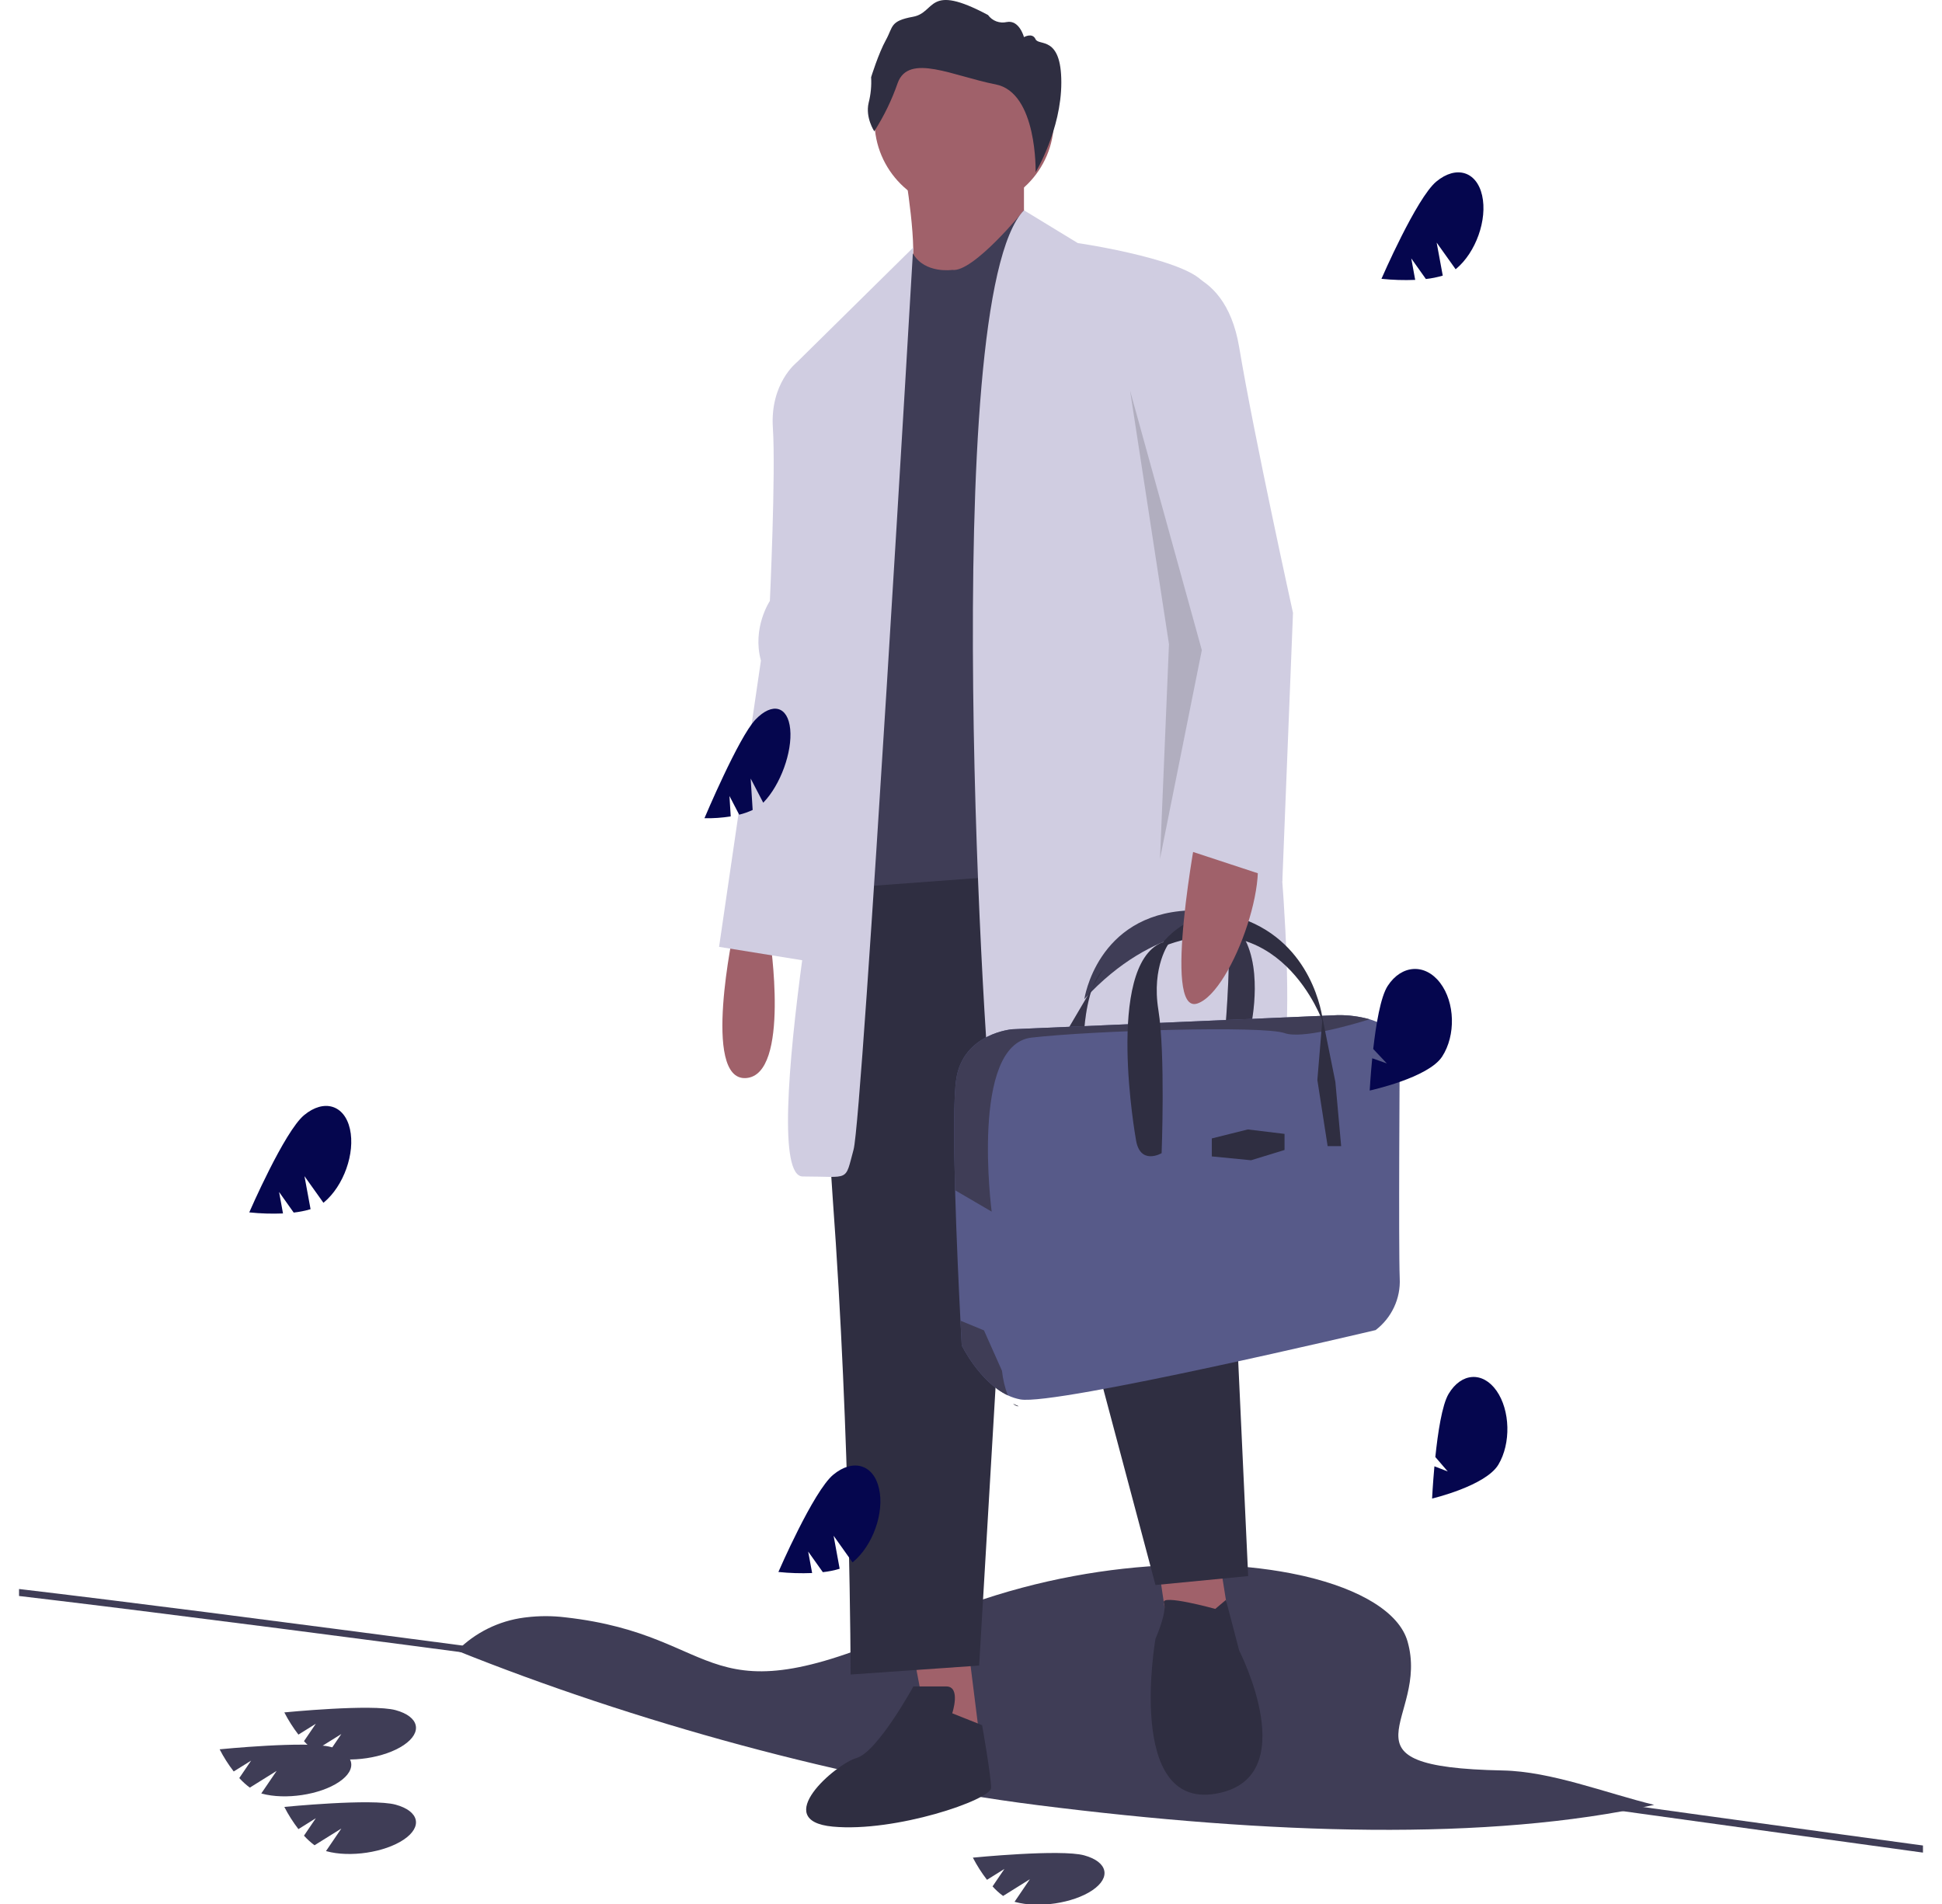 <svg width="51" height="50" viewBox="0 0 51 50" fill="none" xmlns="http://www.w3.org/2000/svg">
<g clip-path="url(#clip0_3_1086)">
<path d="M43.441 47.397C39.08 48.359 33.372 48.177 27.248 47.404C22.239 46.772 16.59 45.191 12.005 43.35C12.478 42.872 13.098 42.566 13.765 42.479C13.784 42.477 13.803 42.474 13.823 42.472C14.161 42.431 14.502 42.431 14.841 42.472C19.122 42.951 18.337 45.289 24.113 42.667C27.705 41.036 31.569 40.807 34.12 41.361C34.167 41.371 34.213 41.381 34.26 41.392C35.736 41.736 36.745 42.347 36.963 43.101C37.559 45.156 34.893 46.404 39.468 46.494C40.738 46.519 42.161 47.084 43.441 47.397Z" fill="#3F3D56"/>
<path d="M60.919 49.785C59.168 49.643 57.421 49.376 55.68 49.15C53.225 48.832 50.771 48.504 48.319 48.167C43.458 47.503 38.599 46.818 33.739 46.143C28.846 45.464 23.951 44.794 19.054 44.134C14.515 43.522 9.975 42.924 5.432 42.339C2.023 41.904 -1.389 41.485 -4.81 41.145C-5.072 41.119 -5.335 41.093 -5.598 41.067C-5.714 41.056 -5.714 41.238 -5.598 41.249C-2.412 41.561 0.766 41.933 3.941 42.332C8.473 42.9 13.001 43.502 17.528 44.11C22.424 44.768 27.32 45.436 32.214 46.113C37.053 46.783 41.89 47.466 46.73 48.131C51.22 48.748 55.71 49.388 60.214 49.894C60.449 49.92 60.684 49.947 60.919 49.966C61.036 49.976 61.035 49.794 60.919 49.785Z" fill="#3F3D56"/>
<path d="M19.276 24.395C19.276 24.395 18.413 28.389 19.59 28.311C20.768 28.233 20.218 24.63 20.218 24.63L19.276 24.395Z" fill="#A0616A"/>
<path d="M23.987 43.425L24.536 46.323L25.792 46.166L25.4 43.034L23.987 43.425Z" fill="#A0616A"/>
<path d="M30.345 40.606L30.659 42.721H32.308L31.994 40.763L30.345 40.606Z" fill="#A0616A"/>
<path d="M22.73 22.437C22.73 22.437 21.396 25.022 21.867 31.443C22.338 37.865 22.338 43.974 22.338 43.974L25.714 43.739L26.656 27.763L30.345 41.624L32.779 41.389L32.151 27.841L30.188 21.341L22.73 22.437Z" fill="#2F2E41"/>
<path d="M25.007 44.992C25.007 44.992 25.243 44.287 24.85 44.287H23.987C23.987 44.287 23.044 46.01 22.495 46.166C21.945 46.323 20.218 47.811 21.867 47.968C23.515 48.124 26.028 47.263 26.028 46.949C26.028 46.636 25.792 45.305 25.792 45.305L25.007 44.992Z" fill="#2F2E41"/>
<path d="M31.915 42.251C31.915 42.251 30.472 41.852 30.566 42.091C30.659 42.329 30.345 43.034 30.345 43.034C30.345 43.034 29.56 47.498 31.915 47.106C34.27 46.715 32.544 43.347 32.544 43.347L32.195 42.015L31.915 42.251Z" fill="#2F2E41"/>
<path d="M25.321 5.522C26.622 5.522 27.676 4.47 27.676 3.172C27.676 1.875 26.622 0.823 25.321 0.823C24.02 0.823 22.966 1.875 22.966 3.172C22.966 4.47 24.02 5.522 25.321 5.522Z" fill="#A0616A"/>
<path d="M23.751 4.425C23.751 4.425 24.144 6.696 23.908 7.166C23.673 7.636 25.792 8.576 25.792 8.576L26.891 5.913V4.425L23.751 4.425Z" fill="#A0616A"/>
<path d="M25.007 7.088C25.007 7.088 24.293 7.193 23.983 6.67C23.673 6.148 22.966 10.299 22.966 10.299C22.966 10.299 23.28 15.781 22.887 17.034C22.495 18.287 22.573 18.757 22.73 18.991C22.887 19.227 23.358 18.913 22.966 19.54C22.573 20.166 22.573 19.775 22.573 20.401C22.573 21.028 22.416 23.299 22.416 23.299L30.895 22.672L26.891 5.522C26.891 5.522 25.557 7.166 25.007 7.088Z" fill="#3F3D56"/>
<path d="M28.304 6.383C28.304 6.383 31.523 6.853 31.68 7.558C31.837 8.263 34.977 27.841 33.328 28.859C31.68 29.877 26.342 30.66 26.106 29.642C25.871 28.624 24.615 7.871 26.891 5.522L28.304 6.383Z" fill="#D0CDE1"/>
<path d="M32.838 27.012H32.179C32.179 27.012 32.382 24.635 32.179 24.416C32.179 24.416 30.337 24.213 28.477 26.237C28.477 26.237 28.798 24.028 31.198 23.91C31.968 23.872 32.413 24.177 32.661 24.61C33.189 25.526 32.838 27.012 32.838 27.012Z" fill="#3F3D56"/>
<path opacity="0.15" d="M32.838 27.012H32.179C32.179 27.012 32.382 24.635 32.179 24.416L32.661 24.61C33.189 25.526 32.838 27.012 32.838 27.012Z" fill="black"/>
<path d="M28.968 25.461L28.055 27.012H28.477C28.477 27.012 28.545 25.866 28.968 25.461Z" fill="#3F3D56"/>
<path opacity="0.15" d="M28.968 25.461L28.055 27.012H28.477C28.477 27.012 28.545 25.866 28.968 25.461Z" fill="black"/>
<path d="M36.759 33.571C36.772 33.832 36.721 34.092 36.61 34.328C36.5 34.564 36.334 34.77 36.126 34.929C36.126 34.929 27.725 36.918 26.796 36.75C26.681 36.728 26.57 36.692 26.465 36.642C25.724 36.291 25.257 35.333 25.257 35.333C25.257 35.333 25.243 35.086 25.223 34.682C25.183 33.903 25.118 32.54 25.082 31.257C25.047 29.989 25.04 28.8 25.114 28.328C25.3 27.13 26.584 27.029 26.584 27.029L35.137 26.658C35.418 26.655 35.698 26.692 35.968 26.767C36.893 27.044 36.759 27.754 36.759 27.754C36.759 27.754 36.725 32.661 36.759 33.571Z" fill="#575A89"/>
<path d="M35.968 26.767C35.444 26.93 34.184 27.289 33.734 27.13C33.159 26.928 28.714 27.063 27.091 27.248C25.469 27.434 26.043 31.818 26.043 31.818L25.082 31.257C25.047 29.989 25.04 28.8 25.114 28.328C25.3 27.13 26.584 27.029 26.584 27.029L35.137 26.658C35.418 26.655 35.698 26.692 35.968 26.767Z" fill="#3F3D56"/>
<path d="M29.829 29.913C29.829 29.913 29.015 25.373 30.513 24.751L30.708 24.753C30.708 24.753 30.235 25.377 30.421 26.523C30.607 27.67 30.506 30.283 30.506 30.283C30.506 30.283 29.931 30.621 29.829 29.913Z" fill="#2F2E41"/>
<path d="M30.421 24.905C30.421 24.905 31.317 23.471 32.956 24.264C34.596 25.056 34.748 26.861 34.748 26.861C34.748 26.861 33.616 23.556 30.421 24.905Z" fill="#2F2E41"/>
<path d="M34.866 30.098L34.596 28.361L34.731 26.735L35.069 28.412L35.221 30.098H34.866Z" fill="#2F2E41"/>
<path d="M31.824 29.896L32.77 29.66L33.734 29.777V30.199L32.855 30.469L31.824 30.368V29.896Z" fill="#2F2E41"/>
<path d="M26.314 35.999C26.337 36.219 26.388 36.435 26.465 36.642C25.724 36.291 25.257 35.333 25.257 35.333C25.257 35.333 25.243 35.086 25.223 34.682L25.841 34.937L26.314 35.999Z" fill="#3F3D56"/>
<path d="M26.72 36.927C26.676 36.916 26.637 36.895 26.605 36.863C26.732 36.914 26.785 36.941 26.72 36.927Z" fill="#2F2E41"/>
<path d="M23.982 6.501L20.925 9.516L22.024 19.305C22.024 19.305 19.826 30.895 21.082 30.895C22.338 30.895 22.181 31.052 22.416 30.19C22.652 29.329 23.982 6.501 23.982 6.501Z" fill="#D0CDE1"/>
<path d="M21.71 9.281L20.925 9.516C20.925 9.516 20.218 10.064 20.297 11.239C20.375 12.413 20.218 15.781 20.218 15.781C20.218 15.781 19.747 16.485 19.983 17.347L18.884 24.865L21.317 25.257L22.181 21.341L21.71 9.281Z" fill="#D0CDE1"/>
<path d="M31.444 21.733C31.444 21.733 30.502 26.666 31.444 26.353C32.386 26.04 33.564 22.594 32.779 22.046C31.994 21.497 31.444 21.733 31.444 21.733Z" fill="#A0616A"/>
<path d="M22.96 3.448C22.96 3.448 22.72 3.088 22.812 2.7C22.868 2.48 22.89 2.253 22.877 2.027C22.877 2.027 23.071 1.4 23.266 1.049C23.46 0.699 23.367 0.551 23.978 0.44C24.588 0.33 24.338 -0.464 25.947 0.394C26.002 0.47 26.077 0.528 26.165 0.561C26.252 0.593 26.347 0.6 26.438 0.579C26.77 0.514 26.891 0.975 26.891 0.975C26.891 0.975 27.113 0.846 27.196 1.031C27.279 1.215 27.872 0.92 27.872 2.165C27.872 3.411 27.197 4.523 27.197 4.523C27.197 4.523 27.247 2.428 26.146 2.216C25.046 2.004 23.862 1.386 23.575 2.179C23.421 2.625 23.214 3.05 22.96 3.448Z" fill="#2F2E41"/>
<path d="M7.987 29.284C7.466 29.715 6.546 31.838 6.546 31.838C6.84 31.869 7.136 31.878 7.432 31.866L7.329 31.302L7.713 31.843C7.863 31.827 8.011 31.797 8.156 31.754L7.996 30.887L8.494 31.586C8.497 31.583 8.501 31.58 8.505 31.577C9.026 31.145 9.333 30.282 9.19 29.648C9.047 29.015 8.508 28.852 7.987 29.284Z" fill="#05064E"/>
<path d="M21.883 38.727C21.361 39.158 20.442 41.281 20.442 41.281C20.736 41.312 21.032 41.321 21.328 41.309L21.224 40.745L21.609 41.286C21.759 41.27 21.907 41.24 22.051 41.197L21.892 40.33L22.389 41.029C22.393 41.026 22.397 41.023 22.4 41.02C22.922 40.589 23.229 39.725 23.085 39.092C22.943 38.458 22.404 38.295 21.883 38.727Z" fill="#05064E"/>
<path d="M19.842 18.894C19.398 19.356 18.5 21.487 18.5 21.487C18.731 21.492 18.962 21.476 19.19 21.439L19.157 20.903L19.412 21.394C19.534 21.365 19.652 21.323 19.766 21.27L19.714 20.445L20.044 21.08C20.047 21.077 20.05 21.074 20.053 21.07C20.497 20.609 20.81 19.748 20.752 19.147C20.693 18.546 20.286 18.433 19.842 18.894Z" fill="#05064E"/>
<path d="M8.692 45.878C8.073 45.709 5.768 45.938 5.768 45.938C5.873 46.143 5.997 46.338 6.138 46.52L6.595 46.235L6.284 46.693C6.368 46.786 6.461 46.87 6.561 46.944L7.265 46.505L6.862 47.097C6.866 47.099 6.871 47.1 6.875 47.101C7.493 47.27 8.401 47.134 8.903 46.796C9.405 46.459 9.31 46.048 8.692 45.878Z" fill="#3F3D56"/>
<path d="M10.391 44.91C9.772 44.74 7.467 44.969 7.467 44.969C7.572 45.174 7.696 45.369 7.837 45.552L8.294 45.267L7.983 45.724C8.067 45.817 8.16 45.901 8.26 45.976L8.964 45.537L8.561 46.129C8.565 46.13 8.57 46.131 8.574 46.133C9.192 46.302 10.1 46.166 10.602 45.828C11.104 45.49 11.009 45.079 10.391 44.91Z" fill="#3F3D56"/>
<path d="M28.473 48.723C27.855 48.554 25.549 48.783 25.549 48.783C25.655 48.988 25.779 49.183 25.92 49.365L26.377 49.08L26.066 49.538C26.149 49.631 26.242 49.715 26.343 49.789L27.046 49.35L26.644 49.942C26.648 49.944 26.652 49.945 26.656 49.946C27.275 50.116 28.183 49.979 28.684 49.642C29.186 49.304 29.091 48.893 28.473 48.723Z" fill="#3F3D56"/>
<path d="M10.391 47.392C9.772 47.222 7.467 47.451 7.467 47.451C7.572 47.656 7.696 47.851 7.837 48.034L8.294 47.748L7.983 48.206C8.067 48.299 8.16 48.383 8.26 48.458L8.964 48.019L8.561 48.611C8.565 48.612 8.57 48.613 8.574 48.614C9.192 48.784 10.1 48.647 10.602 48.31C11.104 47.972 11.009 47.561 10.391 47.392Z" fill="#3F3D56"/>
<path d="M36.444 25.889C36.255 26.179 36.135 26.911 36.063 27.547L36.42 27.926L36.037 27.791C35.99 28.267 35.971 28.638 35.971 28.638C35.971 28.638 37.508 28.306 37.872 27.748C38.236 27.189 38.212 26.321 37.818 25.808C37.423 25.294 36.809 25.331 36.444 25.889Z" fill="#05064E"/>
<path d="M38.043 36.604C37.87 36.894 37.76 37.626 37.694 38.262L38.02 38.641L37.67 38.506C37.627 38.982 37.609 39.353 37.609 39.353C37.609 39.353 39.016 39.021 39.35 38.462C39.684 37.904 39.661 37.035 39.301 36.522C38.94 36.009 38.377 36.045 38.043 36.604Z" fill="#05064E"/>
<path d="M30.345 7.088C30.345 7.088 32.151 6.775 32.544 9.124C32.936 11.473 33.956 16.094 33.956 16.094L33.676 23.144L31.052 22.281L31.13 16.877L29.796 8.811L30.345 7.088Z" fill="#D0CDE1"/>
<path opacity="0.15" d="M29.678 10.26L30.699 16.916L30.463 22.555L31.562 17.073L29.678 10.26Z" fill="black"/>
<path d="M37.72 4.768C37.199 5.2 36.279 7.322 36.279 7.322C36.574 7.353 36.87 7.362 37.165 7.35L37.062 6.786L37.446 7.327C37.596 7.311 37.744 7.281 37.889 7.238L37.729 6.371L38.227 7.07C38.23 7.067 38.234 7.064 38.238 7.062C38.759 6.63 39.066 5.766 38.923 5.133C38.78 4.499 38.241 4.336 37.72 4.768Z" fill="#05064E"/>
</g>
<defs>
<clipPath id="clip0_3_1086">
<rect width="50" height="50" fill="white" transform="translate(0.5)"/>
</clipPath>
</defs>
</svg>
